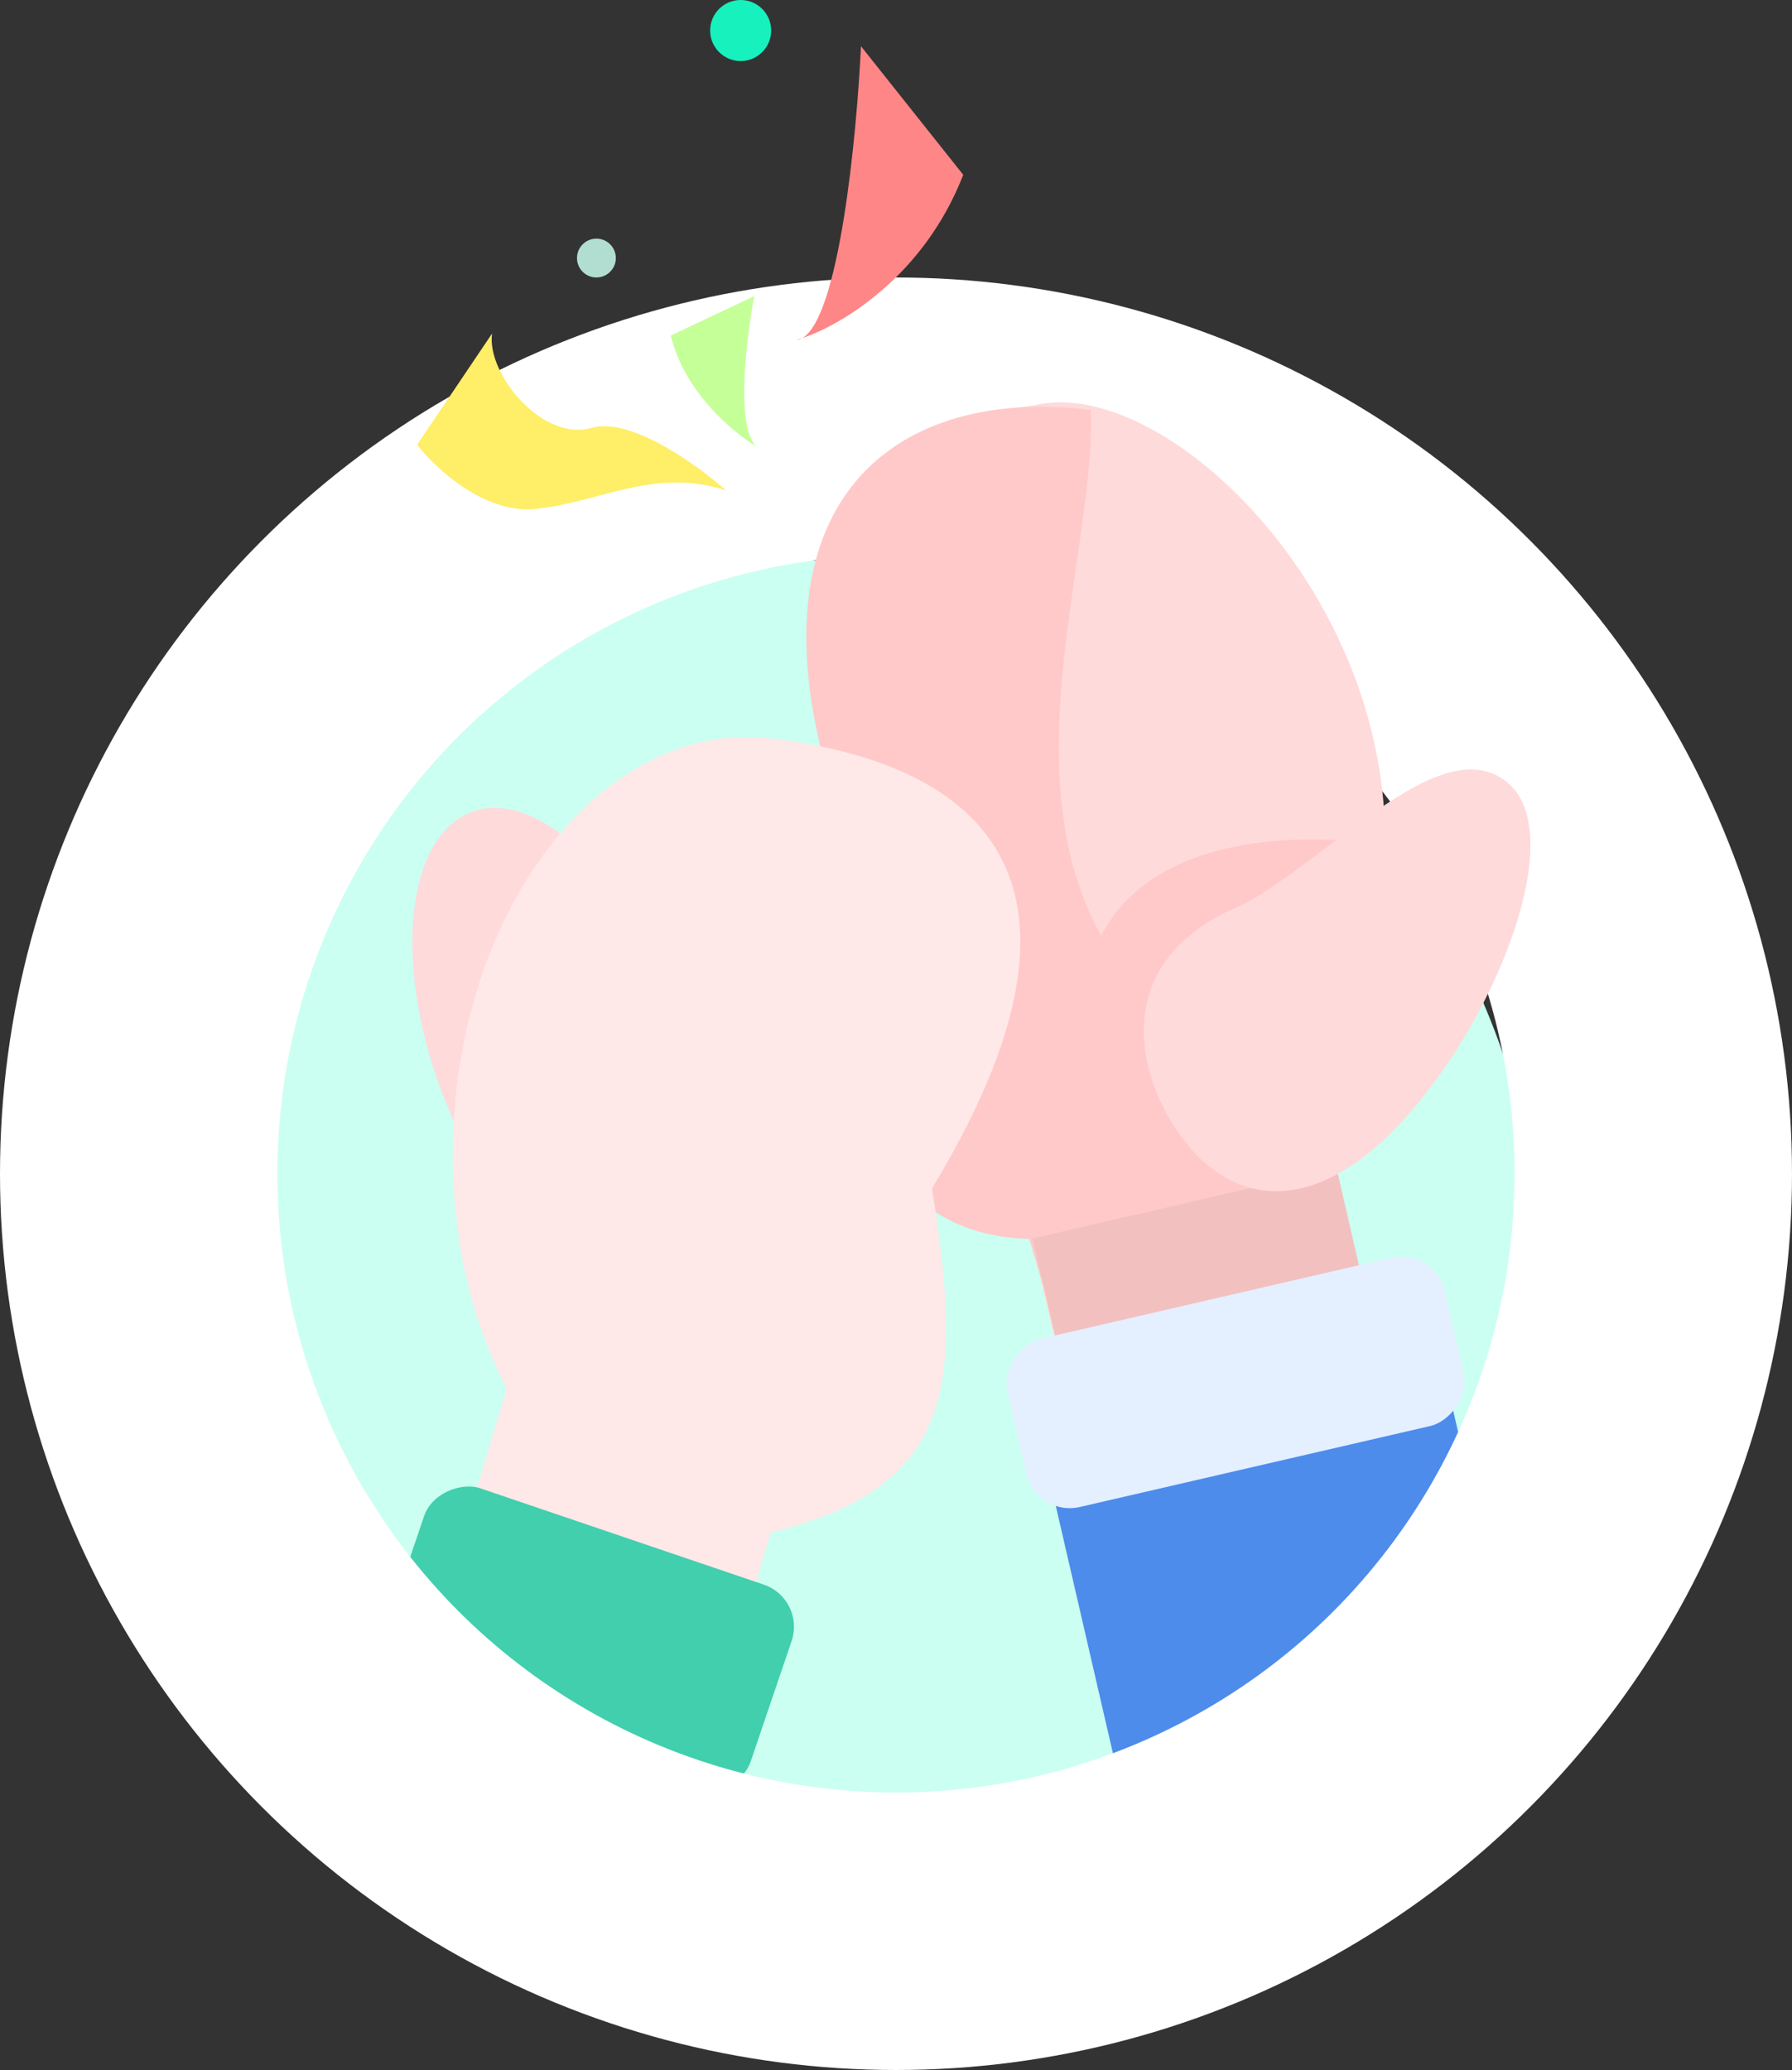 <?xml version="1.0" encoding="UTF-8"?>
<svg width="323px" height="373px" viewBox="0 0 323 373" version="1.1" xmlns="http://www.w3.org/2000/svg" xmlns:xlink="http://www.w3.org/1999/xlink">
    <rect x="0" y="0" width="323" height="373" fill="#333333" stroke="none"/>
    <title>Group 4</title>
    <g id="Page-1" stroke="none" stroke-width="1" fill="none" fill-rule="evenodd">
        <g id="Group" transform="translate(15, 0)">
            <circle id="Oval" fill="#CBFFF1" fill-rule="nonzero" cx="131.5" cy="232.5" r="131.5"></circle>
            <rect id="Rectangle" fill="#FFE8E8" fill-rule="nonzero" transform="translate(98.757, 267.732) rotate(16.606) translate(-98.757, -267.732) " x="72.239" y="246.8" width="53.037" height="41.865"></rect>
            <rect id="Rectangle" fill="#41CFAD" fill-rule="nonzero" transform="translate(90.874, 295.301) rotate(-71.237) translate(-90.874, -295.301) " x="71.405" y="260.321" width="38.938" height="69.961" rx="8"></rect>
            <rect id="Rectangle" fill="#4D8CEB" fill-rule="nonzero" transform="translate(215.996, 283.892) rotate(-103.009) translate(-215.996, -283.892) " x="166.605" y="247.064" width="98.783" height="73.656" rx="13.976"></rect>
            <circle id="Oval" stroke="#FFFFFF" stroke-width="50" cx="146.5" cy="211.5" r="136.5"></circle>
            <ellipse id="Oval" fill="#FFDADA" fill-rule="nonzero" transform="translate(85.399, 188.243) rotate(-20.074) translate(-85.399, -188.243) " cx="85.399" cy="188.243" rx="22.452" ry="44.661"></ellipse>
            <path d="M234.145,142.492 C238.809,184.289 218.272,220.96 188.274,224.4 C158.276,227.84 141.564,193.705 136.9,151.908 C132.236,110.112 141.386,76.481 171.384,73.041 C192.766,67.844 229.481,100.695 234.145,142.492 Z" id="Path" fill="#FFDADA" fill-rule="nonzero"></path>
            <rect id="Rectangle" fill="#FFDADA" fill-rule="nonzero" transform="translate(198.091, 218.516) rotate(-13.422) translate(-198.091, -218.516) " x="170.497" y="196.735" width="55.188" height="43.563"></rect>
            <path d="M234.592,201.796 C148.237,180.359 183.016,110.899 181.608,73.865 C144.653,69.326 118.415,92.041 135.855,145.102 C133.684,183.716 136.742,222.368 170.534,223.247 L177.345,246.246 L229.994,233.241 L224.446,208.683 C228.561,207.723 231.073,205.57 234.592,201.796 Z" id="Path" fill="#FFC9C9" fill-rule="nonzero"></path>
            <path d="M233.069,151.906 C235.773,169.591 175.324,196.271 200.716,212.799 L213.98,212.092 L207.134,216.024 C208.991,216.765 211.079,217.477 213.416,218.16 C211.879,219.011 209.153,217.922 206.261,216.526 L202.927,218.442 C209.982,223.723 218.585,228.085 228.538,230.869 L196.153,222.333 L202.927,218.442 C168.559,192.712 170.935,145.157 233.069,151.906 Z" id="Path" fill="#FFC9C9" fill-rule="nonzero"></path>
            <rect id="Rectangle" fill="#F3C0C0" fill-rule="nonzero" transform="translate(200.558, 225.718) rotate(-103.009) translate(-200.558, -225.718) " x="191.43" y="197.597" width="18.255" height="56.242"></rect>
            <rect id="Rectangle" fill="#E4EFFF" fill-rule="nonzero" transform="translate(207.705, 249.094) rotate(-103.009) translate(-207.705, -249.094) " x="192.143" y="208.663" width="31.125" height="80.862" rx="8"></rect>
            <path d="M152.979,214.146 C159.268,253.416 156.703,271.812 112.191,278.349 C83.981,275.059 63.724,239.868 66.945,199.748 C70.167,159.627 95.648,129.771 123.859,133.061 C152.069,136.351 191.265,151.087 152.979,214.146 Z" id="Path" fill="#FFE8E8" fill-rule="nonzero"></path>
            <path d="M121.48,80.551 C121.716,80.692 121.941,80.822 122.153,80.94 C121.912,80.848 121.688,80.718 121.48,80.551 C116.908,77.801 108.344,70.564 105.908,60.467 L120.947,53.352 C119.43,61.366 117.556,77.402 121.48,80.551 Z" id="Path" fill="#C5FF97" fill-rule="nonzero"></path>
            <path d="M129.582,60.942 C129.202,61.072 128.84,61.184 128.5,61.281 C128.871,61.253 129.231,61.138 129.582,60.942 C136.968,58.425 151.557,49.647 158.62,31.503 L140.188,8.33 C139.401,24.87 136.207,57.246 129.582,60.942 Z" id="Path" fill="#FF8686" fill-rule="nonzero"></path>
            <path d="M91.628,77.109 C98.637,75.071 110.715,83.782 115.878,88.392 C103.025,84.098 92.93,90.606 81.456,91.713 C72.278,92.598 63.449,84.368 60.182,80.143 L73.69,60.11 C72.682,67.444 82.867,79.657 91.628,77.109 Z" id="Path" fill="#FFEE67" fill-rule="nonzero"></path>
            <circle id="Oval" fill="#B2DED2" fill-rule="nonzero" cx="92.5" cy="46.5" r="3.5"></circle>
            <circle id="Oval" fill="#16F1BD" fill-rule="nonzero" cx="118.5" cy="5.5" r="5.5"></circle>
            <path d="M241.703,197.401 C226.716,216.388 212.666,218.364 202.496,209.819 C192.326,201.274 180.313,174.465 209.385,162.841 C226.086,153.485 245.212,131.352 256.768,141.062 C266.938,149.607 256.69,178.414 241.703,197.401 Z" id="Path" fill="#FFDADA" fill-rule="nonzero"></path>
        </g>
    </g>
</svg>